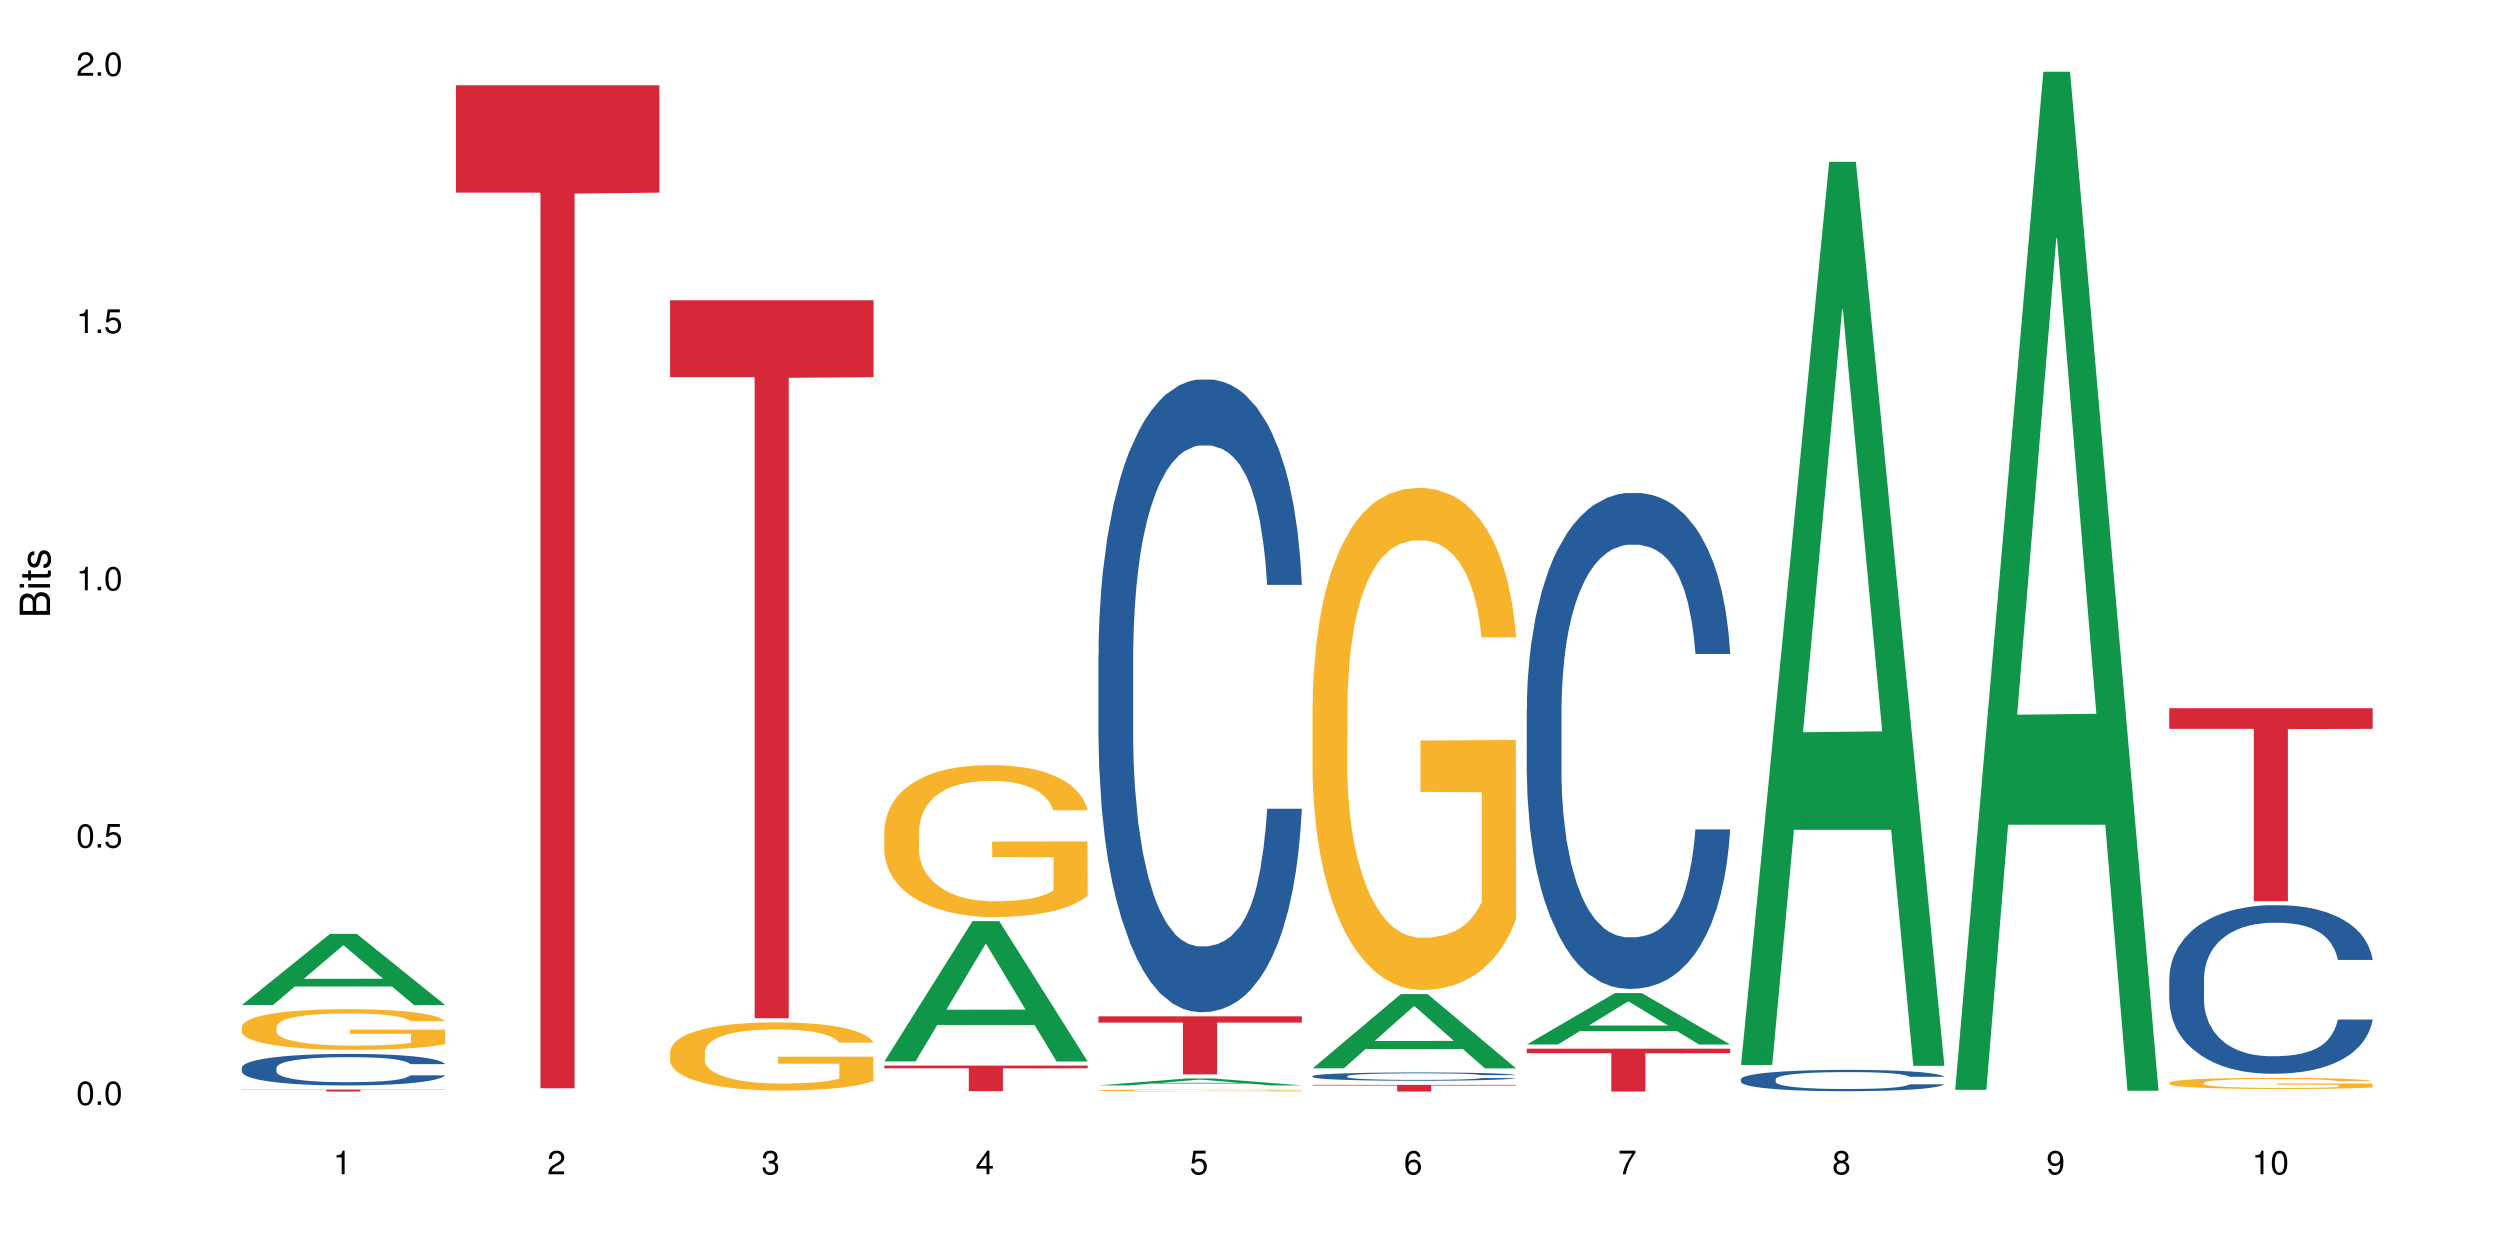 <?xml version="1.0" encoding="UTF-8"?>
<svg xmlns="http://www.w3.org/2000/svg" xmlns:xlink="http://www.w3.org/1999/xlink" width="720pt" height="360pt" viewBox="0 0 720 360" version="1.1">
<defs>
<g>
<symbol overflow="visible" id="glyph0-0">
<path style="stroke:none;" d=""/>
</symbol>
<symbol overflow="visible" id="glyph0-1">
<path style="stroke:none;" d="M 2.641 -6.797 C 2 -6.797 1.422 -6.531 1.078 -6.047 C 0.641 -5.453 0.406 -4.547 0.406 -3.297 C 0.406 -1 1.188 0.219 2.641 0.219 C 4.078 0.219 4.859 -1 4.859 -3.234 C 4.859 -4.562 4.656 -5.438 4.203 -6.047 C 3.844 -6.531 3.281 -6.797 2.641 -6.797 Z M 2.641 -6.047 C 3.547 -6.047 4 -5.125 4 -3.312 C 4 -1.375 3.562 -0.484 2.625 -0.484 C 1.734 -0.484 1.281 -1.422 1.281 -3.281 C 1.281 -5.141 1.734 -6.047 2.641 -6.047 Z M 2.641 -6.047 "/>
</symbol>
<symbol overflow="visible" id="glyph0-2">
<path style="stroke:none;" d="M 1.828 -1 L 0.828 -1 L 0.828 0 L 1.828 0 Z M 1.828 -1 "/>
</symbol>
<symbol overflow="visible" id="glyph0-3">
<path style="stroke:none;" d="M 4.562 -6.797 L 1.062 -6.797 L 0.547 -3.094 L 1.328 -3.094 C 1.719 -3.562 2.047 -3.734 2.578 -3.734 C 3.484 -3.734 4.062 -3.109 4.062 -2.094 C 4.062 -1.125 3.484 -0.531 2.578 -0.531 C 1.828 -0.531 1.375 -0.906 1.188 -1.672 L 0.328 -1.672 C 0.453 -1.109 0.547 -0.844 0.75 -0.594 C 1.125 -0.078 1.828 0.219 2.594 0.219 C 3.969 0.219 4.922 -0.781 4.922 -2.219 C 4.922 -3.562 4.031 -4.484 2.719 -4.484 C 2.25 -4.484 1.859 -4.359 1.469 -4.062 L 1.734 -5.969 L 4.562 -5.969 Z M 4.562 -6.797 "/>
</symbol>
<symbol overflow="visible" id="glyph0-4">
<path style="stroke:none;" d="M 2.484 -4.844 L 2.484 0 L 3.328 0 L 3.328 -6.797 L 2.766 -6.797 C 2.469 -5.75 2.281 -5.609 0.984 -5.453 L 0.984 -4.844 Z M 2.484 -4.844 "/>
</symbol>
<symbol overflow="visible" id="glyph0-5">
<path style="stroke:none;" d="M 4.859 -0.828 L 1.281 -0.828 C 1.359 -1.391 1.672 -1.75 2.5 -2.234 L 3.469 -2.75 C 4.406 -3.266 4.906 -3.969 4.906 -4.812 C 4.906 -5.375 4.672 -5.906 4.266 -6.266 C 3.859 -6.625 3.375 -6.797 2.719 -6.797 C 1.859 -6.797 1.219 -6.5 0.844 -5.922 C 0.609 -5.562 0.5 -5.125 0.484 -4.438 L 1.328 -4.438 C 1.359 -4.906 1.406 -5.188 1.531 -5.406 C 1.75 -5.812 2.188 -6.062 2.703 -6.062 C 3.469 -6.062 4.031 -5.516 4.031 -4.781 C 4.031 -4.25 3.719 -3.797 3.125 -3.438 L 2.234 -2.938 C 0.812 -2.141 0.406 -1.5 0.328 0 L 4.859 0 Z M 4.859 -0.828 "/>
</symbol>
<symbol overflow="visible" id="glyph0-6">
<path style="stroke:none;" d="M 2.125 -3.125 L 2.578 -3.125 C 3.516 -3.125 3.984 -2.703 3.984 -1.891 C 3.984 -1.031 3.469 -0.531 2.578 -0.531 C 1.656 -0.531 1.203 -0.984 1.156 -1.969 L 0.312 -1.969 C 0.344 -1.422 0.438 -1.078 0.609 -0.766 C 0.953 -0.109 1.625 0.219 2.547 0.219 C 3.953 0.219 4.859 -0.609 4.859 -1.906 C 4.859 -2.766 4.516 -3.25 3.703 -3.516 C 4.344 -3.766 4.656 -4.25 4.656 -4.938 C 4.656 -6.109 3.875 -6.797 2.578 -6.797 C 1.203 -6.797 0.484 -6.047 0.453 -4.609 L 1.297 -4.609 C 1.312 -5.016 1.344 -5.25 1.453 -5.453 C 1.641 -5.828 2.062 -6.062 2.594 -6.062 C 3.344 -6.062 3.797 -5.625 3.797 -4.906 C 3.797 -4.422 3.609 -4.141 3.25 -3.984 C 3.016 -3.891 2.719 -3.844 2.125 -3.844 Z M 2.125 -3.125 "/>
</symbol>
<symbol overflow="visible" id="glyph0-7">
<path style="stroke:none;" d="M 3.141 -1.625 L 3.141 0 L 3.984 0 L 3.984 -1.625 L 4.984 -1.625 L 4.984 -2.391 L 3.984 -2.391 L 3.984 -6.797 L 3.359 -6.797 L 0.266 -2.516 L 0.266 -1.625 Z M 3.141 -2.391 L 1 -2.391 L 3.141 -5.359 Z M 3.141 -2.391 "/>
</symbol>
<symbol overflow="visible" id="glyph0-8">
<path style="stroke:none;" d="M 4.781 -5.031 C 4.609 -6.141 3.891 -6.797 2.844 -6.797 C 2.094 -6.797 1.422 -6.438 1.031 -5.828 C 0.609 -5.172 0.406 -4.344 0.406 -3.094 C 0.406 -1.953 0.578 -1.234 0.984 -0.625 C 1.359 -0.078 1.953 0.219 2.703 0.219 C 3.984 0.219 4.922 -0.734 4.922 -2.078 C 4.922 -3.344 4.062 -4.234 2.844 -4.234 C 2.172 -4.234 1.641 -3.969 1.281 -3.469 C 1.281 -5.125 1.828 -6.047 2.797 -6.047 C 3.391 -6.047 3.797 -5.672 3.938 -5.031 Z M 2.734 -3.484 C 3.547 -3.484 4.062 -2.922 4.062 -2 C 4.062 -1.156 3.484 -0.531 2.703 -0.531 C 1.922 -0.531 1.328 -1.188 1.328 -2.047 C 1.328 -2.891 1.906 -3.484 2.734 -3.484 Z M 2.734 -3.484 "/>
</symbol>
<symbol overflow="visible" id="glyph0-9">
<path style="stroke:none;" d="M 4.984 -6.797 L 0.438 -6.797 L 0.438 -5.969 L 4.109 -5.969 C 2.5 -3.656 1.828 -2.234 1.328 0 L 2.219 0 C 2.594 -2.172 3.453 -4.047 4.984 -6.094 Z M 4.984 -6.797 "/>
</symbol>
<symbol overflow="visible" id="glyph0-10">
<path style="stroke:none;" d="M 3.75 -3.578 C 4.453 -4 4.688 -4.344 4.688 -4.984 C 4.688 -6.047 3.844 -6.797 2.641 -6.797 C 1.438 -6.797 0.594 -6.047 0.594 -4.984 C 0.594 -4.359 0.828 -4.016 1.516 -3.578 C 0.734 -3.203 0.359 -2.641 0.359 -1.891 C 0.359 -0.641 1.297 0.219 2.641 0.219 C 3.984 0.219 4.922 -0.641 4.922 -1.875 C 4.922 -2.641 4.531 -3.203 3.75 -3.578 Z M 2.641 -6.047 C 3.359 -6.047 3.812 -5.625 3.812 -4.969 C 3.812 -4.344 3.344 -3.922 2.641 -3.922 C 1.922 -3.922 1.453 -4.344 1.453 -4.984 C 1.453 -5.625 1.922 -6.047 2.641 -6.047 Z M 2.641 -3.203 C 3.484 -3.203 4.062 -2.672 4.062 -1.875 C 4.062 -1.062 3.484 -0.531 2.625 -0.531 C 1.797 -0.531 1.219 -1.078 1.219 -1.875 C 1.219 -2.672 1.797 -3.203 2.641 -3.203 Z M 2.641 -3.203 "/>
</symbol>
<symbol overflow="visible" id="glyph0-11">
<path style="stroke:none;" d="M 0.516 -1.547 C 0.672 -0.438 1.406 0.219 2.438 0.219 C 3.188 0.219 3.859 -0.141 4.266 -0.75 C 4.688 -1.406 4.891 -2.25 4.891 -3.484 C 4.891 -4.625 4.703 -5.359 4.312 -5.953 C 3.938 -6.5 3.344 -6.797 2.594 -6.797 C 1.297 -6.797 0.359 -5.844 0.359 -4.516 C 0.359 -3.25 1.234 -2.344 2.453 -2.344 C 3.094 -2.344 3.562 -2.578 4.016 -3.109 C 4 -1.453 3.469 -0.531 2.5 -0.531 C 1.906 -0.531 1.484 -0.906 1.359 -1.547 Z M 2.578 -6.062 C 3.375 -6.062 3.969 -5.406 3.969 -4.531 C 3.969 -3.688 3.375 -3.094 2.547 -3.094 C 1.734 -3.094 1.234 -3.672 1.234 -4.578 C 1.234 -5.438 1.797 -6.062 2.578 -6.062 Z M 2.578 -6.062 "/>
</symbol>
<symbol overflow="visible" id="glyph1-0">
<path style="stroke:none;" d=""/>
</symbol>
<symbol overflow="visible" id="glyph1-1">
<path style="stroke:none;" d="M 0 -0.953 L 0 -4.891 C 0 -5.719 -0.234 -6.344 -0.734 -6.797 C -1.188 -7.234 -1.812 -7.469 -2.5 -7.469 C -3.547 -7.469 -4.188 -7 -4.625 -5.875 C -4.984 -6.672 -5.641 -7.094 -6.531 -7.094 C -7.156 -7.094 -7.734 -6.859 -8.141 -6.391 C -8.562 -5.938 -8.75 -5.344 -8.75 -4.5 L -8.75 -0.953 Z M -4.984 -2.062 L -7.766 -2.062 L -7.766 -4.219 C -7.766 -4.844 -7.688 -5.203 -7.453 -5.5 C -7.219 -5.812 -6.859 -5.969 -6.375 -5.969 C -5.906 -5.969 -5.531 -5.812 -5.297 -5.5 C -5.062 -5.203 -4.984 -4.844 -4.984 -4.219 Z M -0.984 -2.062 L -4 -2.062 L -4 -4.781 C -4 -5.328 -3.859 -5.688 -3.578 -5.953 C -3.297 -6.219 -2.922 -6.359 -2.484 -6.359 C -2.062 -6.359 -1.688 -6.219 -1.406 -5.953 C -1.109 -5.688 -0.984 -5.328 -0.984 -4.781 Z M -0.984 -2.062 "/>
</symbol>
<symbol overflow="visible" id="glyph1-2">
<path style="stroke:none;" d="M -6.281 -1.797 L -6.281 -0.797 L 0 -0.797 L 0 -1.797 Z M -8.75 -1.797 L -8.75 -0.797 L -7.484 -0.797 L -7.484 -1.797 Z M -8.75 -1.797 "/>
</symbol>
<symbol overflow="visible" id="glyph1-3">
<path style="stroke:none;" d="M -6.281 -3.047 L -6.281 -2.016 L -8.016 -2.016 L -8.016 -1.016 L -6.281 -1.016 L -6.281 -0.172 L -5.469 -0.172 L -5.469 -1.016 L -0.719 -1.016 C -0.078 -1.016 0.281 -1.453 0.281 -2.234 C 0.281 -2.469 0.25 -2.719 0.188 -3.047 L -0.641 -3.047 C -0.609 -2.922 -0.594 -2.766 -0.594 -2.562 C -0.594 -2.141 -0.719 -2.016 -1.156 -2.016 L -5.469 -2.016 L -5.469 -3.047 Z M -6.281 -3.047 "/>
</symbol>
<symbol overflow="visible" id="glyph1-4">
<path style="stroke:none;" d="M -4.531 -5.25 C -5.766 -5.25 -6.469 -4.422 -6.469 -2.969 C -6.469 -1.516 -5.719 -0.562 -4.547 -0.562 C -3.562 -0.562 -3.094 -1.062 -2.734 -2.562 L -2.516 -3.484 C -2.344 -4.188 -2.094 -4.469 -1.625 -4.469 C -1.047 -4.469 -0.641 -3.875 -0.641 -3 C -0.641 -2.453 -0.797 -2 -1.062 -1.75 C -1.25 -1.594 -1.422 -1.531 -1.875 -1.469 L -1.875 -0.406 C -0.422 -0.453 0.281 -1.266 0.281 -2.922 C 0.281 -4.5 -0.5 -5.516 -1.719 -5.516 C -2.656 -5.516 -3.172 -4.984 -3.469 -3.734 L -3.703 -2.766 C -3.891 -1.953 -4.156 -1.609 -4.594 -1.609 C -5.172 -1.609 -5.547 -2.125 -5.547 -2.938 C -5.547 -3.75 -5.203 -4.172 -4.531 -4.203 Z M -4.531 -5.25 "/>
</symbol>
</g>
</defs>
<g id="surface96617">
<rect x="0" y="0" width="720" height="360" style="fill:rgb(100%,100%,100%);fill-opacity:1;stroke:none;"/>
<path style=" stroke:none;fill-rule:nonzero;fill:rgb(6.275%,58.824%,28.235%);fill-opacity:1;" d="M 69.629 289.449 L 69.691 289.43 L 95.047 268.953 L 102.746 268.953 L 128.223 289.469 L 119.273 289.469 L 112.887 284.113 L 84.902 284.113 L 78.645 289.449 L 69.629 289.449 L 87.598 281.898 L 110.32 281.879 L 98.988 272.305 L 98.863 272.285 L 98.738 272.344 L 87.535 281.879 L 87.598 281.898 Z M 69.629 289.449 "/>
<path style=" stroke:none;fill-rule:nonzero;fill:rgb(14.51%,36.078%,60%);fill-opacity:1;" d="M 69.629 307.477 L 69.699 307.469 L 69.699 307.27 L 69.914 306.957 L 70.414 306.559 L 70.914 306.281 L 72.203 305.793 L 73.988 305.32 L 75.848 304.953 L 77.203 304.738 L 78.418 304.574 L 81.207 304.266 L 82.992 304.105 L 84.922 303.965 L 87.281 303.824 L 88.996 303.742 L 92.852 303.609 L 95.711 303.551 L 97.926 303.527 L 102.715 303.527 L 105.574 303.559 L 107.645 303.602 L 109.93 303.668 L 111.859 303.742 L 115.219 303.926 L 118.219 304.156 L 119.578 304.289 L 121.723 304.547 L 123.367 304.797 L 124.508 305.012 L 125.797 305.32 L 126.938 305.691 L 127.797 306.117 L 128.223 306.473 L 118.219 306.473 L 117.719 306.141 L 117.148 305.883 L 116.078 305.543 L 115.004 305.305 L 113.504 305.062 L 112.148 304.906 L 110.289 304.746 L 108.645 304.648 L 106.93 304.574 L 105.285 304.523 L 102.141 304.473 L 98.5 304.473 L 97.141 304.488 L 94.355 304.555 L 92.852 304.613 L 90.711 304.73 L 89.207 304.84 L 87.422 305.004 L 86.207 305.145 L 84.707 305.359 L 83.637 305.551 L 82.422 305.824 L 81.707 306.035 L 81.062 306.266 L 80.492 306.539 L 80.062 306.832 L 79.777 307.137 L 79.633 307.438 L 79.633 308.723 L 79.777 309.023 L 80.133 309.371 L 81.062 309.879 L 82.422 310.316 L 83.992 310.668 L 85.492 310.918 L 86.352 311.031 L 87.492 311.164 L 89.281 311.332 L 91.852 311.496 L 93.352 311.562 L 95.641 311.629 L 97.996 311.664 L 101.141 311.664 L 103.93 311.629 L 105.785 311.59 L 107.715 311.523 L 110.359 311.383 L 112.004 311.25 L 113.434 311.09 L 114.504 310.934 L 115.219 310.801 L 116.293 310.543 L 117.148 310.262 L 117.793 309.969 L 118.219 309.688 L 128.223 309.688 L 127.797 310.02 L 127.152 310.344 L 126.508 310.582 L 125.508 310.875 L 124.367 311.133 L 122.723 311.422 L 121.363 311.613 L 119.578 311.82 L 117.934 311.98 L 116.148 312.121 L 113.504 312.285 L 111.789 312.367 L 109.93 312.445 L 107.715 312.512 L 104.93 312.57 L 101.93 312.602 L 99.141 312.609 L 96.141 312.594 L 93.926 312.559 L 90.996 312.484 L 87.352 312.336 L 84.707 312.18 L 82.633 312.02 L 80.848 311.855 L 78.848 311.629 L 76.273 311.266 L 74.703 310.984 L 73.633 310.75 L 72.418 310.426 L 71.559 310.137 L 70.559 309.672 L 69.844 309.082 L 69.629 308.625 Z M 69.629 307.477 "/>
<path style=" stroke:none;fill-rule:nonzero;fill:rgb(96.863%,70.196%,16.863%);fill-opacity:1;" d="M 69.629 295.66 L 69.699 295.648 L 69.699 295.434 L 69.988 294.953 L 70.703 294.293 L 71.629 293.746 L 72.629 293.32 L 73.273 293.094 L 74.344 292.773 L 75.273 292.539 L 77.633 292.059 L 80.633 291.609 L 82.277 291.418 L 84.137 291.238 L 86.777 291.035 L 87.992 290.961 L 91.711 290.789 L 95.926 290.68 L 100.57 290.648 L 102.715 290.66 L 105.645 290.703 L 109.645 290.82 L 111.934 290.926 L 113.719 291.035 L 115.578 291.172 L 117.863 291.387 L 120.008 291.645 L 121.723 291.898 L 123.438 292.219 L 124.867 292.562 L 126.082 292.934 L 127.152 293.383 L 127.797 293.758 L 128.223 294.133 L 118.293 294.133 L 117.719 293.758 L 117.078 293.469 L 116.004 293.117 L 114.934 292.859 L 113.863 292.656 L 111.859 292.379 L 110.145 292.211 L 108.004 292.059 L 105.93 291.965 L 103.57 291.898 L 102.141 291.879 L 98.355 291.879 L 94.926 291.953 L 92.926 292.039 L 91.496 292.125 L 89.496 292.285 L 88.281 292.41 L 87.566 292.496 L 85.422 292.828 L 83.992 293.129 L 83.207 293.332 L 82.207 293.652 L 81.492 293.941 L 80.707 294.367 L 80.277 294.688 L 79.703 295.414 L 79.633 297.336 L 79.848 297.742 L 80.277 298.18 L 80.848 298.566 L 81.707 298.973 L 82.562 299.281 L 84.062 299.699 L 85.352 299.977 L 86.352 300.156 L 88.281 300.445 L 89.066 300.543 L 90.922 300.734 L 92.852 300.883 L 95.211 301.012 L 96.996 301.074 L 99.855 301.129 L 103.5 301.129 L 107.789 301.066 L 110.504 300.98 L 112.359 300.895 L 113.574 300.82 L 115.078 300.703 L 116.148 300.594 L 117.148 300.477 L 118.363 300.297 L 118.363 297.742 L 100.715 297.73 L 100.715 296.535 L 128.152 296.523 L 128.223 300.703 L 126.723 300.988 L 124.867 301.27 L 123.078 301.48 L 121.223 301.664 L 118.578 301.867 L 116.434 301.992 L 113.148 302.145 L 110.145 302.238 L 107 302.305 L 104.215 302.336 L 100.93 302.348 L 97.996 302.324 L 94.855 302.262 L 92.352 302.176 L 90.066 302.07 L 87.781 301.93 L 84.922 301.707 L 83.062 301.523 L 81.133 301.301 L 79.203 301.031 L 77.488 300.746 L 76.348 300.52 L 75.203 300.262 L 73.988 299.941 L 72.844 299.578 L 71.988 299.25 L 71.203 298.875 L 70.629 298.523 L 70.059 298.043 L 69.773 297.656 L 69.629 297.324 Z M 69.629 295.66 "/>
<path style=" stroke:none;fill-rule:nonzero;fill:rgb(83.922%,15.686%,22.353%);fill-opacity:1;" d="M 69.629 313.789 L 128.223 313.789 L 128.223 313.852 L 103.805 313.852 L 103.805 314.371 L 93.98 314.371 L 93.98 313.852 L 69.629 313.852 Z M 69.629 313.789 "/>
<path style=" stroke:none;fill-rule:nonzero;fill:rgb(83.922%,15.686%,22.353%);fill-opacity:1;" d="M 131.309 24.562 L 189.902 24.562 L 189.902 55.484 L 165.484 55.754 L 165.484 313.414 L 155.656 313.414 L 155.656 56.027 L 155.516 55.484 L 131.309 55.484 Z M 131.309 24.562 "/>
<path style=" stroke:none;fill-rule:nonzero;fill:rgb(96.863%,70.196%,16.863%);fill-opacity:1;" d="M 192.988 302.859 L 193.059 302.84 L 193.059 302.48 L 193.344 301.676 L 194.059 300.562 L 194.988 299.648 L 195.988 298.93 L 196.633 298.555 L 197.703 298.016 L 198.633 297.621 L 200.992 296.812 L 203.992 296.059 L 205.637 295.738 L 207.492 295.434 L 210.137 295.09 L 211.352 294.965 L 215.066 294.68 L 219.285 294.5 L 223.93 294.445 L 226.074 294.465 L 229.004 294.535 L 233.004 294.73 L 235.289 294.91 L 237.078 295.09 L 238.934 295.324 L 241.223 295.684 L 243.367 296.113 L 245.082 296.543 L 246.797 297.082 L 248.223 297.656 L 249.438 298.285 L 250.512 299.039 L 251.152 299.664 L 251.582 300.293 L 241.648 300.293 L 241.078 299.664 L 240.434 299.18 L 239.363 298.59 L 238.293 298.16 L 237.219 297.816 L 235.219 297.352 L 233.504 297.062 L 231.359 296.812 L 229.289 296.652 L 226.93 296.543 L 225.5 296.508 L 221.715 296.508 L 218.285 296.633 L 216.281 296.777 L 214.855 296.922 L 212.852 297.191 L 211.637 297.406 L 210.922 297.547 L 208.781 298.105 L 207.352 298.605 L 206.566 298.949 L 205.562 299.484 L 204.852 299.969 L 204.062 300.688 L 203.637 301.227 L 203.062 302.445 L 202.992 305.676 L 203.207 306.355 L 203.637 307.09 L 204.207 307.738 L 205.062 308.418 L 205.922 308.938 L 207.422 309.637 L 208.707 310.105 L 209.707 310.41 L 211.637 310.895 L 212.426 311.055 L 214.281 311.379 L 216.211 311.629 L 218.57 311.844 L 220.355 311.953 L 223.215 312.043 L 226.859 312.043 L 231.145 311.934 L 233.863 311.789 L 235.719 311.648 L 236.934 311.523 L 238.434 311.324 L 239.508 311.145 L 240.508 310.949 L 241.723 310.645 L 241.723 306.355 L 224.07 306.34 L 224.07 304.328 L 251.512 304.312 L 251.582 311.324 L 250.082 311.809 L 248.223 312.273 L 246.438 312.633 L 244.578 312.938 L 241.938 313.281 L 239.793 313.496 L 236.504 313.746 L 233.504 313.906 L 230.359 314.016 L 227.574 314.07 L 224.285 314.086 L 221.355 314.051 L 218.211 313.945 L 215.711 313.801 L 213.426 313.621 L 211.137 313.387 L 208.281 313.012 L 206.422 312.707 L 204.492 312.328 L 202.562 311.879 L 200.848 311.395 L 199.703 311.02 L 198.562 310.59 L 197.348 310.051 L 196.203 309.441 L 195.348 308.887 L 194.559 308.258 L 193.988 307.664 L 193.418 306.859 L 193.129 306.211 L 192.988 305.656 Z M 192.988 302.859 "/>
<path style=" stroke:none;fill-rule:nonzero;fill:rgb(83.922%,15.686%,22.353%);fill-opacity:1;" d="M 192.988 86.484 L 251.582 86.484 L 251.582 108.621 L 227.164 108.812 L 227.164 293.266 L 217.336 293.266 L 217.336 109.008 L 217.195 108.621 L 192.988 108.621 Z M 192.988 86.484 "/>
<path style=" stroke:none;fill-rule:nonzero;fill:rgb(6.275%,58.824%,28.235%);fill-opacity:1;" d="M 254.668 305.688 L 254.73 305.648 L 280.082 265.293 L 287.781 265.293 L 313.262 305.723 L 304.309 305.723 L 297.926 295.172 L 269.941 295.172 L 263.68 305.688 L 254.668 305.688 L 272.633 290.805 L 295.359 290.766 L 284.027 271.898 L 283.902 271.859 L 283.777 271.973 L 272.57 290.766 L 272.633 290.805 Z M 254.668 305.688 "/>
<path style=" stroke:none;fill-rule:nonzero;fill:rgb(96.863%,70.196%,16.863%);fill-opacity:1;" d="M 254.668 239.098 L 254.738 239.055 L 254.738 238.258 L 255.023 236.457 L 255.738 233.98 L 256.668 231.941 L 257.668 230.344 L 258.312 229.504 L 259.383 228.309 L 260.312 227.43 L 262.672 225.629 L 265.672 223.953 L 267.316 223.23 L 269.172 222.551 L 271.816 221.793 L 273.031 221.512 L 276.746 220.875 L 280.965 220.477 L 285.609 220.355 L 287.75 220.395 L 290.68 220.555 L 294.684 220.992 L 296.969 221.395 L 298.758 221.793 L 300.613 222.312 L 302.902 223.113 L 305.043 224.07 L 306.758 225.031 L 308.473 226.23 L 309.902 227.508 L 311.117 228.906 L 312.191 230.586 L 312.832 231.984 L 313.262 233.383 L 303.328 233.383 L 302.758 231.984 L 302.113 230.906 L 301.043 229.586 L 299.973 228.625 L 298.898 227.867 L 296.898 226.828 L 295.184 226.188 L 293.039 225.629 L 290.969 225.27 L 288.609 225.031 L 287.18 224.949 L 283.395 224.949 L 279.961 225.23 L 277.961 225.551 L 276.531 225.871 L 274.531 226.469 L 273.316 226.949 L 272.602 227.27 L 270.457 228.508 L 269.031 229.625 L 268.242 230.387 L 267.242 231.582 L 266.527 232.664 L 265.742 234.262 L 265.312 235.461 L 264.742 238.176 L 264.672 245.371 L 264.887 246.887 L 265.312 248.527 L 265.887 249.965 L 266.742 251.484 L 267.602 252.645 L 269.102 254.203 L 270.387 255.242 L 271.387 255.918 L 273.316 257 L 274.102 257.359 L 275.961 258.078 L 277.891 258.637 L 280.25 259.117 L 282.035 259.355 L 284.895 259.555 L 288.539 259.555 L 292.824 259.316 L 295.539 258.996 L 297.398 258.676 L 298.613 258.398 L 300.113 257.957 L 301.188 257.559 L 302.188 257.117 L 303.402 256.438 L 303.402 246.887 L 285.75 246.848 L 285.75 242.375 L 313.191 242.332 L 313.262 257.957 L 311.762 259.035 L 309.902 260.074 L 308.117 260.875 L 306.258 261.555 L 303.617 262.312 L 301.473 262.793 L 298.184 263.352 L 295.184 263.711 L 292.039 263.953 L 289.254 264.07 L 285.965 264.113 L 283.035 264.031 L 279.891 263.793 L 277.391 263.473 L 275.105 263.074 L 272.816 262.555 L 269.957 261.715 L 268.102 261.035 L 266.172 260.195 L 264.242 259.195 L 262.527 258.117 L 261.383 257.277 L 260.242 256.32 L 259.027 255.121 L 257.883 253.762 L 257.023 252.523 L 256.238 251.125 L 255.668 249.805 L 255.094 248.008 L 254.809 246.57 L 254.668 245.332 Z M 254.668 239.098 "/>
<path style=" stroke:none;fill-rule:nonzero;fill:rgb(83.922%,15.686%,22.353%);fill-opacity:1;" d="M 254.668 306.902 L 313.262 306.902 L 313.262 307.688 L 288.84 307.695 L 288.84 314.242 L 279.016 314.242 L 279.016 307.703 L 278.875 307.688 L 254.668 307.688 Z M 254.668 306.902 "/>
<path style=" stroke:none;fill-rule:nonzero;fill:rgb(6.275%,58.824%,28.235%);fill-opacity:1;" d="M 316.348 312.586 L 316.41 312.586 L 341.762 310.598 L 349.461 310.598 L 374.941 312.586 L 365.988 312.586 L 359.605 312.066 L 331.621 312.066 L 325.359 312.586 L 316.348 312.586 L 334.312 311.852 L 357.039 311.852 L 345.707 310.922 L 345.582 310.922 L 345.457 310.926 L 334.25 311.852 L 334.312 311.852 Z M 316.348 312.586 "/>
<path style=" stroke:none;fill-rule:nonzero;fill:rgb(14.51%,36.078%,60%);fill-opacity:1;" d="M 316.348 188.602 L 316.418 188.434 L 316.418 184.438 L 316.633 178.109 L 317.133 170.113 L 317.633 164.617 L 318.918 154.789 L 320.703 145.297 L 322.562 137.969 L 323.922 133.637 L 325.137 130.309 L 327.922 124.145 L 329.707 120.98 L 331.637 118.148 L 333.996 115.316 L 335.711 113.652 L 339.57 110.988 L 342.43 109.82 L 344.645 109.32 L 349.43 109.32 L 352.289 109.988 L 354.363 110.82 L 356.648 112.152 L 358.578 113.652 L 361.938 117.316 L 364.938 121.98 L 366.293 124.645 L 368.438 129.809 L 370.082 134.805 L 371.227 139.133 L 372.512 145.297 L 373.656 152.793 L 374.512 161.285 L 374.941 168.449 L 364.938 168.449 L 364.438 161.785 L 363.867 156.621 L 362.793 149.793 L 361.723 144.965 L 360.223 140.133 L 358.863 136.969 L 357.004 133.805 L 355.363 131.805 L 353.648 130.309 L 352.004 129.309 L 348.859 128.309 L 345.215 128.309 L 343.855 128.641 L 341.07 129.973 L 339.57 131.141 L 337.426 133.473 L 335.926 135.637 L 334.141 138.969 L 332.926 141.801 L 331.422 146.129 L 330.352 149.961 L 329.137 155.457 L 328.422 159.621 L 327.777 164.285 L 327.207 169.781 L 326.777 175.609 L 326.492 181.773 L 326.352 187.77 L 326.352 213.586 L 326.492 219.578 L 326.852 226.574 L 327.777 236.734 L 329.137 245.562 L 330.707 252.559 L 332.211 257.555 L 333.066 259.887 L 334.211 262.551 L 335.996 265.883 L 338.57 269.215 L 340.07 270.547 L 342.355 271.879 L 344.715 272.543 L 347.859 272.543 L 350.645 271.879 L 352.504 271.047 L 354.434 269.715 L 357.078 266.883 L 358.719 264.215 L 360.148 261.051 L 361.223 257.887 L 361.938 255.223 L 363.008 250.059 L 363.867 244.398 L 364.508 238.566 L 364.938 232.906 L 374.941 232.906 L 374.512 239.566 L 373.871 246.062 L 373.227 250.891 L 372.227 256.723 L 371.082 261.887 L 369.438 267.715 L 368.082 271.547 L 366.293 275.707 L 364.652 278.875 L 362.863 281.703 L 360.223 285.035 L 358.508 286.703 L 356.648 288.199 L 354.434 289.531 L 351.645 290.699 L 348.645 291.363 L 345.859 291.531 L 342.855 291.199 L 340.641 290.531 L 337.711 289.035 L 334.066 286.035 L 331.422 282.871 L 329.352 279.707 L 327.566 276.375 L 325.562 271.879 L 322.992 264.551 L 321.418 258.887 L 320.348 254.223 L 319.133 247.727 L 318.273 241.898 L 317.273 232.57 L 316.559 220.746 L 316.348 211.586 Z M 316.348 188.602 "/>
<path style=" stroke:none;fill-rule:nonzero;fill:rgb(96.863%,70.196%,16.863%);fill-opacity:1;" d="M 316.348 314.027 L 316.418 314.023 L 316.418 314.016 L 316.703 313.988 L 317.418 313.957 L 318.348 313.926 L 319.348 313.906 L 319.992 313.895 L 321.062 313.875 L 321.992 313.863 L 324.348 313.84 L 327.352 313.816 L 328.992 313.809 L 330.852 313.797 L 333.496 313.789 L 334.711 313.785 L 338.426 313.773 L 342.641 313.77 L 347.289 313.766 L 349.43 313.77 L 352.359 313.77 L 356.363 313.777 L 358.648 313.781 L 360.434 313.789 L 362.293 313.793 L 364.578 313.805 L 366.723 313.82 L 368.438 313.832 L 370.152 313.848 L 371.582 313.867 L 372.797 313.887 L 373.871 313.91 L 374.512 313.926 L 374.941 313.945 L 365.008 313.945 L 364.438 313.926 L 363.793 313.914 L 362.723 313.895 L 361.648 313.883 L 360.578 313.871 L 358.578 313.855 L 356.863 313.848 L 354.719 313.84 L 352.645 313.836 L 350.289 313.832 L 345.07 313.832 L 341.641 313.836 L 339.641 313.84 L 338.211 313.844 L 336.211 313.852 L 334.996 313.859 L 334.281 313.863 L 332.137 313.879 L 330.707 313.895 L 329.922 313.906 L 328.922 313.922 L 328.207 313.938 L 327.422 313.961 L 326.992 313.977 L 326.422 314.012 L 326.352 314.113 L 326.562 314.133 L 326.992 314.156 L 327.566 314.176 L 328.422 314.195 L 329.281 314.211 L 330.781 314.234 L 332.066 314.25 L 333.066 314.258 L 334.996 314.273 L 335.781 314.277 L 337.641 314.289 L 339.57 314.297 L 341.93 314.301 L 343.715 314.305 L 346.574 314.309 L 350.219 314.309 L 354.504 314.305 L 357.219 314.301 L 359.078 314.297 L 360.293 314.293 L 361.793 314.285 L 362.863 314.281 L 363.867 314.273 L 365.078 314.266 L 365.078 314.133 L 347.43 314.133 L 347.43 314.07 L 374.871 314.07 L 374.941 314.285 L 373.441 314.301 L 371.582 314.316 L 369.797 314.324 L 367.938 314.336 L 365.293 314.348 L 363.152 314.352 L 359.863 314.359 L 356.863 314.363 L 353.719 314.367 L 350.93 314.371 L 344.715 314.371 L 341.57 314.367 L 339.07 314.363 L 336.781 314.355 L 334.496 314.348 L 331.637 314.336 L 329.781 314.328 L 325.922 314.305 L 324.207 314.289 L 323.062 314.277 L 321.918 314.262 L 320.703 314.246 L 319.562 314.227 L 318.703 314.211 L 317.918 314.191 L 317.348 314.172 L 316.773 314.148 L 316.488 314.129 L 316.348 314.113 Z M 316.348 314.027 "/>
<path style=" stroke:none;fill-rule:nonzero;fill:rgb(83.922%,15.686%,22.353%);fill-opacity:1;" d="M 316.348 292.711 L 374.941 292.711 L 374.941 294.5 L 350.52 294.516 L 350.52 309.418 L 340.695 309.418 L 340.695 294.531 L 340.555 294.5 L 316.348 294.5 Z M 316.348 292.711 "/>
<path style=" stroke:none;fill-rule:nonzero;fill:rgb(6.275%,58.824%,28.235%);fill-opacity:1;" d="M 378.023 307.672 L 378.086 307.652 L 403.441 286.289 L 411.141 286.289 L 436.621 307.695 L 427.668 307.695 L 421.281 302.105 L 393.301 302.105 L 387.039 307.672 L 378.023 307.672 L 395.992 299.797 L 418.715 299.773 L 407.387 289.785 L 407.262 289.766 L 407.137 289.828 L 395.93 299.773 L 395.992 299.797 Z M 378.023 307.672 "/>
<path style=" stroke:none;fill-rule:nonzero;fill:rgb(14.51%,36.078%,60%);fill-opacity:1;" d="M 378.023 309.91 L 378.098 309.906 L 378.098 309.855 L 378.312 309.773 L 378.812 309.668 L 379.312 309.594 L 380.598 309.469 L 382.383 309.344 L 384.242 309.246 L 385.602 309.191 L 386.812 309.148 L 389.602 309.066 L 391.387 309.027 L 393.316 308.988 L 395.676 308.953 L 397.391 308.93 L 401.25 308.895 L 404.105 308.879 L 406.324 308.875 L 411.109 308.875 L 413.969 308.883 L 416.039 308.895 L 418.328 308.91 L 420.258 308.93 L 423.613 308.977 L 426.617 309.039 L 427.973 309.074 L 430.117 309.141 L 431.762 309.207 L 432.906 309.262 L 434.191 309.344 L 435.336 309.441 L 436.191 309.551 L 436.621 309.645 L 426.617 309.645 L 426.117 309.559 L 425.543 309.492 L 424.473 309.402 L 423.402 309.34 L 421.898 309.277 L 420.543 309.234 L 418.684 309.191 L 417.039 309.168 L 415.324 309.148 L 413.684 309.133 L 410.539 309.121 L 406.895 309.121 L 405.535 309.125 L 402.75 309.145 L 401.25 309.16 L 399.105 309.188 L 397.605 309.219 L 395.816 309.262 L 394.602 309.297 L 393.102 309.355 L 392.031 309.402 L 390.816 309.477 L 390.102 309.531 L 389.457 309.59 L 388.887 309.664 L 388.457 309.738 L 388.172 309.82 L 388.027 309.898 L 388.027 310.234 L 388.172 310.312 L 388.531 310.406 L 389.457 310.539 L 390.816 310.652 L 392.387 310.746 L 393.891 310.809 L 394.746 310.84 L 395.891 310.875 L 397.676 310.918 L 400.25 310.961 L 401.75 310.98 L 404.035 310.996 L 406.395 311.004 L 409.539 311.004 L 412.324 310.996 L 414.184 310.984 L 416.113 310.969 L 418.758 310.93 L 420.398 310.898 L 421.828 310.855 L 422.902 310.812 L 423.613 310.777 L 424.688 310.711 L 425.543 310.637 L 426.188 310.562 L 426.617 310.488 L 436.621 310.488 L 436.191 310.574 L 435.547 310.66 L 434.906 310.723 L 433.906 310.797 L 432.762 310.867 L 431.117 310.941 L 429.762 310.992 L 427.973 311.047 L 426.332 311.09 L 424.543 311.125 L 421.898 311.168 L 420.184 311.191 L 418.328 311.211 L 416.113 311.227 L 413.324 311.242 L 410.324 311.25 L 407.539 311.254 L 404.535 311.25 L 402.32 311.242 L 399.391 311.223 L 395.746 311.184 L 393.102 311.141 L 391.031 311.098 L 389.242 311.055 L 387.242 310.996 L 384.672 310.902 L 383.098 310.828 L 382.027 310.766 L 380.812 310.68 L 379.953 310.605 L 378.953 310.484 L 378.238 310.328 L 378.023 310.211 Z M 378.023 309.91 "/>
<path style=" stroke:none;fill-rule:nonzero;fill:rgb(96.863%,70.196%,16.863%);fill-opacity:1;" d="M 378.023 202.43 L 378.098 202.297 L 378.098 199.656 L 378.383 193.711 L 379.098 185.523 L 380.027 178.789 L 381.027 173.504 L 381.668 170.73 L 382.742 166.77 L 383.672 163.863 L 386.027 157.922 L 389.031 152.371 L 390.672 149.996 L 392.531 147.75 L 395.176 145.242 L 396.391 144.316 L 400.105 142.203 L 404.32 140.883 L 408.965 140.484 L 411.109 140.617 L 414.039 141.145 L 418.043 142.598 L 420.328 143.918 L 422.113 145.242 L 423.973 146.957 L 426.258 149.598 L 428.402 152.77 L 430.117 155.938 L 431.832 159.902 L 433.262 164.129 L 434.477 168.75 L 435.547 174.297 L 436.191 178.922 L 436.621 183.543 L 426.688 183.543 L 426.117 178.922 L 425.473 175.355 L 424.402 170.996 L 423.328 167.824 L 422.258 165.316 L 420.258 161.883 L 418.543 159.77 L 416.398 157.922 L 414.324 156.73 L 411.969 155.938 L 410.539 155.676 L 406.75 155.676 L 403.32 156.598 L 401.32 157.656 L 399.891 158.711 L 397.891 160.695 L 396.676 162.277 L 395.961 163.336 L 393.816 167.43 L 392.387 171.129 L 391.602 173.637 L 390.602 177.598 L 389.887 181.164 L 389.102 186.449 L 388.672 190.41 L 388.102 199.391 L 388.027 223.164 L 388.242 228.184 L 388.672 233.602 L 389.242 238.355 L 390.102 243.375 L 390.961 247.203 L 392.461 252.355 L 393.746 255.789 L 394.746 258.035 L 396.676 261.602 L 397.461 262.789 L 399.32 265.168 L 401.25 267.016 L 403.605 268.602 L 405.395 269.395 L 408.25 270.055 L 411.895 270.055 L 416.184 269.262 L 418.898 268.203 L 420.758 267.148 L 421.973 266.223 L 423.473 264.77 L 424.543 263.449 L 425.543 261.996 L 426.758 259.75 L 426.758 228.184 L 409.109 228.051 L 409.109 213.262 L 436.551 213.129 L 436.621 264.77 L 435.121 268.336 L 433.262 271.77 L 431.477 274.41 L 429.617 276.656 L 426.973 279.168 L 424.828 280.75 L 421.543 282.602 L 418.543 283.789 L 415.398 284.582 L 412.609 284.977 L 409.324 285.109 L 406.395 284.848 L 403.25 284.055 L 400.75 282.996 L 398.461 281.676 L 396.176 279.957 L 393.316 277.184 L 391.461 274.941 L 389.531 272.168 L 387.602 268.863 L 385.887 265.297 L 384.742 262.523 L 383.598 259.355 L 382.383 255.395 L 381.242 250.902 L 380.383 246.809 L 379.598 242.184 L 379.027 237.828 L 378.453 231.883 L 378.168 227.129 L 378.023 223.035 Z M 378.023 202.43 "/>
<path style=" stroke:none;fill-rule:nonzero;fill:rgb(83.922%,15.686%,22.353%);fill-opacity:1;" d="M 378.023 312.434 L 436.621 312.434 L 436.621 312.641 L 412.199 312.641 L 412.199 314.371 L 402.375 314.371 L 402.375 312.645 L 402.23 312.641 L 378.023 312.641 Z M 378.023 312.434 "/>
<path style=" stroke:none;fill-rule:nonzero;fill:rgb(6.275%,58.824%,28.235%);fill-opacity:1;" d="M 439.703 300.812 L 439.766 300.801 L 465.121 286 L 472.82 286 L 498.301 300.828 L 489.348 300.828 L 482.961 296.957 L 454.98 296.957 L 448.719 300.812 L 439.703 300.812 L 457.672 295.355 L 480.395 295.344 L 469.066 288.422 L 468.938 288.41 L 468.812 288.453 L 457.609 295.344 L 457.672 295.355 Z M 439.703 300.812 "/>
<path style=" stroke:none;fill-rule:nonzero;fill:rgb(14.51%,36.078%,60%);fill-opacity:1;" d="M 439.703 204.148 L 439.777 204.016 L 439.777 200.883 L 439.988 195.922 L 440.492 189.656 L 440.992 185.352 L 442.277 177.648 L 444.062 170.207 L 445.922 164.465 L 447.277 161.07 L 448.492 158.457 L 451.281 153.629 L 453.066 151.148 L 454.996 148.93 L 457.355 146.711 L 459.07 145.406 L 462.93 143.316 L 465.785 142.402 L 468 142.012 L 472.789 142.012 L 475.648 142.531 L 477.719 143.188 L 480.008 144.23 L 481.938 145.406 L 485.293 148.277 L 488.297 151.934 L 489.652 154.02 L 491.797 158.066 L 493.441 161.984 L 494.582 165.379 L 495.871 170.207 L 497.012 176.082 L 497.871 182.738 L 498.301 188.352 L 488.297 188.352 L 487.797 183.129 L 487.223 179.086 L 486.152 173.73 L 485.078 169.945 L 483.578 166.16 L 482.223 163.68 L 480.363 161.199 L 478.719 159.633 L 477.004 158.457 L 475.363 157.676 L 472.219 156.891 L 468.574 156.891 L 467.215 157.152 L 464.43 158.199 L 462.93 159.113 L 460.785 160.938 L 459.285 162.637 L 457.496 165.246 L 456.281 167.465 L 454.781 170.859 L 453.711 173.863 L 452.496 178.172 L 451.781 181.434 L 451.137 185.09 L 450.566 189.398 L 450.137 193.965 L 449.852 198.797 L 449.707 203.496 L 449.707 223.73 L 449.852 228.43 L 450.207 233.91 L 451.137 241.875 L 452.496 248.793 L 454.066 254.273 L 455.566 258.191 L 456.426 260.02 L 457.57 262.109 L 459.355 264.719 L 461.926 267.328 L 463.43 268.375 L 465.715 269.418 L 468.074 269.941 L 471.219 269.941 L 474.004 269.418 L 475.863 268.766 L 477.793 267.719 L 480.434 265.5 L 482.078 263.414 L 483.508 260.934 L 484.578 258.453 L 485.293 256.363 L 486.367 252.316 L 487.223 247.879 L 487.867 243.309 L 488.297 238.871 L 498.301 238.871 L 497.871 244.094 L 497.227 249.184 L 496.586 252.969 L 495.586 257.539 L 494.441 261.586 L 492.797 266.152 L 491.441 269.156 L 489.652 272.422 L 488.008 274.898 L 486.223 277.121 L 483.578 279.73 L 481.863 281.035 L 480.008 282.211 L 477.793 283.254 L 475.004 284.168 L 472.004 284.691 L 469.215 284.82 L 466.215 284.559 L 464 284.039 L 461.07 282.863 L 457.426 280.512 L 454.781 278.035 L 452.711 275.555 L 450.922 272.941 L 448.922 269.418 L 446.352 263.676 L 444.777 259.234 L 443.707 255.582 L 442.492 250.488 L 441.633 245.922 L 440.633 238.609 L 439.918 229.344 L 439.703 222.164 Z M 439.703 204.148 "/>
<path style=" stroke:none;fill-rule:nonzero;fill:rgb(83.922%,15.686%,22.353%);fill-opacity:1;" d="M 439.703 302.008 L 498.301 302.008 L 498.301 303.328 L 473.879 303.34 L 473.879 314.352 L 464.055 314.352 L 464.055 303.352 L 463.91 303.328 L 439.703 303.328 Z M 439.703 302.008 "/>
<path style=" stroke:none;fill-rule:nonzero;fill:rgb(6.275%,58.824%,28.235%);fill-opacity:1;" d="M 501.383 306.707 L 501.445 306.461 L 526.801 46.598 L 534.5 46.598 L 559.98 306.949 L 551.027 306.949 L 544.641 238.988 L 516.66 238.988 L 510.398 306.707 L 501.383 306.707 L 519.352 210.875 L 542.074 210.633 L 530.742 89.133 L 530.617 88.891 L 530.492 89.621 L 519.289 210.633 L 519.352 210.875 Z M 501.383 306.707 "/>
<path style=" stroke:none;fill-rule:nonzero;fill:rgb(14.51%,36.078%,60%);fill-opacity:1;" d="M 501.383 310.801 L 501.453 310.793 L 501.453 310.66 L 501.668 310.445 L 502.168 310.176 L 502.668 309.992 L 503.957 309.66 L 505.742 309.34 L 507.602 309.094 L 508.957 308.949 L 510.172 308.836 L 512.961 308.629 L 514.746 308.523 L 516.676 308.426 L 519.035 308.332 L 520.75 308.273 L 524.605 308.188 L 527.465 308.145 L 529.68 308.129 L 534.469 308.129 L 537.328 308.152 L 539.398 308.18 L 541.688 308.227 L 543.613 308.273 L 546.973 308.398 L 549.977 308.555 L 551.332 308.645 L 553.477 308.82 L 555.121 308.988 L 556.262 309.133 L 557.551 309.34 L 558.691 309.594 L 559.551 309.879 L 559.98 310.121 L 549.977 310.121 L 549.473 309.898 L 548.902 309.723 L 547.832 309.492 L 546.758 309.328 L 545.258 309.168 L 543.902 309.062 L 542.043 308.953 L 540.398 308.887 L 538.684 308.836 L 537.039 308.801 L 533.898 308.77 L 530.254 308.77 L 528.895 308.781 L 526.109 308.824 L 524.605 308.863 L 522.465 308.941 L 520.961 309.016 L 519.176 309.129 L 517.961 309.223 L 516.461 309.371 L 515.391 309.5 L 514.176 309.684 L 513.461 309.824 L 512.816 309.98 L 512.246 310.164 L 511.816 310.363 L 511.531 310.57 L 511.387 310.773 L 511.387 311.641 L 511.531 311.844 L 511.887 312.078 L 512.816 312.422 L 514.176 312.719 L 515.746 312.953 L 517.246 313.121 L 518.105 313.199 L 519.246 313.289 L 521.035 313.402 L 523.605 313.516 L 525.105 313.559 L 527.395 313.605 L 529.754 313.629 L 532.895 313.629 L 535.684 313.605 L 537.543 313.578 L 539.469 313.531 L 542.113 313.438 L 543.758 313.348 L 545.188 313.242 L 546.258 313.133 L 546.973 313.043 L 548.047 312.871 L 548.902 312.68 L 549.547 312.484 L 549.977 312.293 L 559.98 312.293 L 559.551 312.516 L 558.906 312.734 L 558.266 312.898 L 557.262 313.094 L 556.121 313.27 L 554.477 313.465 L 553.117 313.594 L 551.332 313.734 L 549.688 313.84 L 547.902 313.938 L 545.258 314.047 L 543.543 314.105 L 541.688 314.156 L 539.469 314.199 L 536.684 314.238 L 533.684 314.262 L 530.895 314.266 L 527.895 314.258 L 525.68 314.234 L 522.75 314.184 L 519.105 314.082 L 516.461 313.977 L 514.391 313.867 L 512.602 313.758 L 510.602 313.605 L 508.027 313.359 L 506.457 313.168 L 505.387 313.012 L 504.172 312.793 L 503.312 312.594 L 502.312 312.281 L 501.598 311.883 L 501.383 311.574 Z M 501.383 310.801 "/>
<path style=" stroke:none;fill-rule:nonzero;fill:rgb(6.275%,58.824%,28.235%);fill-opacity:1;" d="M 563.062 313.863 L 563.125 313.586 L 588.48 20.664 L 596.18 20.664 L 621.656 314.137 L 612.707 314.137 L 606.32 237.531 L 578.336 237.531 L 572.078 313.863 L 563.062 313.863 L 581.031 205.84 L 603.754 205.566 L 592.422 68.609 L 592.297 68.336 L 592.172 69.16 L 580.965 205.566 L 581.031 205.84 Z M 563.062 313.863 "/>
<path style=" stroke:none;fill-rule:nonzero;fill:rgb(14.51%,36.078%,60%);fill-opacity:1;" d="M 624.742 281.824 L 624.812 281.781 L 624.812 280.715 L 625.027 279.027 L 625.527 276.898 L 626.027 275.434 L 627.312 272.816 L 629.102 270.289 L 630.957 268.336 L 632.316 267.184 L 633.531 266.297 L 636.316 264.652 L 638.105 263.812 L 640.035 263.059 L 642.391 262.301 L 644.105 261.859 L 647.965 261.148 L 650.824 260.84 L 653.039 260.707 L 657.828 260.707 L 660.684 260.883 L 662.758 261.105 L 665.043 261.461 L 666.973 261.859 L 670.332 262.836 L 673.332 264.078 L 674.691 264.789 L 676.836 266.164 L 678.477 267.492 L 679.621 268.648 L 680.906 270.289 L 682.051 272.285 L 682.91 274.547 L 683.336 276.457 L 673.332 276.457 L 672.832 274.68 L 672.262 273.305 L 671.188 271.488 L 670.117 270.199 L 668.617 268.914 L 667.258 268.07 L 665.402 267.227 L 663.758 266.695 L 662.043 266.297 L 660.398 266.031 L 657.254 265.762 L 653.609 265.762 L 652.254 265.852 L 649.465 266.207 L 647.965 266.516 L 645.82 267.137 L 644.32 267.715 L 642.535 268.602 L 641.32 269.355 L 639.82 270.512 L 638.746 271.531 L 637.531 272.996 L 636.816 274.105 L 636.176 275.348 L 635.602 276.812 L 635.176 278.363 L 634.891 280.004 L 634.746 281.602 L 634.746 288.48 L 634.891 290.078 L 635.246 291.941 L 636.176 294.645 L 637.531 296.996 L 639.105 298.859 L 640.605 300.191 L 641.465 300.812 L 642.605 301.523 L 644.395 302.41 L 646.965 303.297 L 648.465 303.652 L 650.754 304.008 L 653.109 304.184 L 656.254 304.184 L 659.043 304.008 L 660.898 303.785 L 662.828 303.43 L 665.473 302.676 L 667.117 301.965 L 668.547 301.125 L 669.617 300.281 L 670.332 299.57 L 671.402 298.195 L 672.262 296.688 L 672.902 295.133 L 673.332 293.625 L 683.336 293.625 L 682.91 295.402 L 682.266 297.129 L 681.621 298.418 L 680.621 299.969 L 679.477 301.344 L 677.836 302.898 L 676.477 303.918 L 674.691 305.027 L 673.047 305.871 L 671.262 306.625 L 668.617 307.512 L 666.902 307.957 L 665.043 308.355 L 662.828 308.711 L 660.043 309.02 L 657.039 309.199 L 654.254 309.242 L 651.254 309.152 L 649.039 308.977 L 646.109 308.578 L 642.465 307.777 L 639.82 306.938 L 637.746 306.094 L 635.961 305.207 L 633.961 304.008 L 631.387 302.055 L 629.816 300.547 L 628.742 299.305 L 627.527 297.574 L 626.672 296.023 L 625.672 293.535 L 624.957 290.387 L 624.742 287.945 Z M 624.742 281.824 "/>
<path style=" stroke:none;fill-rule:nonzero;fill:rgb(96.863%,70.196%,16.863%);fill-opacity:1;" d="M 624.742 311.801 L 624.812 311.801 L 624.812 311.742 L 625.098 311.609 L 625.812 311.426 L 626.742 311.277 L 627.742 311.16 L 628.387 311.098 L 629.457 311.008 L 630.387 310.945 L 632.746 310.812 L 635.746 310.688 L 637.391 310.633 L 639.246 310.586 L 641.891 310.527 L 643.105 310.508 L 646.82 310.461 L 651.039 310.43 L 655.684 310.422 L 657.828 310.426 L 660.758 310.438 L 664.758 310.469 L 667.043 310.5 L 668.832 310.527 L 670.688 310.566 L 672.977 310.625 L 675.121 310.695 L 676.836 310.766 L 678.551 310.855 L 679.98 310.949 L 681.191 311.051 L 682.266 311.176 L 682.91 311.277 L 683.336 311.383 L 673.406 311.383 L 672.832 311.277 L 672.191 311.199 L 671.117 311.102 L 670.047 311.031 L 668.973 310.977 L 666.973 310.898 L 665.258 310.852 L 663.113 310.812 L 661.043 310.785 L 658.684 310.766 L 657.254 310.762 L 653.469 310.762 L 650.039 310.781 L 648.035 310.805 L 646.609 310.828 L 644.605 310.871 L 643.391 310.906 L 642.676 310.93 L 640.535 311.023 L 639.105 311.105 L 638.32 311.16 L 637.316 311.25 L 636.605 311.328 L 635.816 311.445 L 635.391 311.535 L 634.816 311.734 L 634.746 312.266 L 634.961 312.375 L 635.391 312.496 L 635.961 312.602 L 636.816 312.715 L 637.676 312.801 L 639.176 312.914 L 640.461 312.992 L 641.465 313.043 L 643.391 313.121 L 644.18 313.148 L 646.035 313.199 L 647.965 313.242 L 650.324 313.277 L 652.109 313.293 L 654.969 313.309 L 658.613 313.309 L 662.898 313.293 L 665.617 313.27 L 667.473 313.246 L 668.688 313.223 L 670.188 313.191 L 671.262 313.164 L 672.262 313.129 L 673.477 313.078 L 673.477 312.375 L 655.824 312.375 L 655.824 312.043 L 683.266 312.043 L 683.336 313.191 L 681.836 313.27 L 679.98 313.348 L 678.191 313.406 L 676.336 313.457 L 673.691 313.512 L 671.547 313.547 L 668.258 313.59 L 665.258 313.617 L 662.113 313.633 L 659.328 313.641 L 656.039 313.645 L 653.109 313.641 L 649.965 313.621 L 647.465 313.598 L 645.18 313.566 L 642.891 313.531 L 640.035 313.469 L 638.176 313.418 L 636.246 313.355 L 634.316 313.281 L 632.602 313.203 L 631.457 313.141 L 630.316 313.07 L 629.102 312.984 L 627.957 312.883 L 627.102 312.793 L 626.312 312.688 L 625.742 312.59 L 625.172 312.457 L 624.883 312.352 L 624.742 312.262 Z M 624.742 311.801 "/>
<path style=" stroke:none;fill-rule:nonzero;fill:rgb(83.922%,15.686%,22.353%);fill-opacity:1;" d="M 624.742 203.969 L 683.336 203.969 L 683.336 209.914 L 658.918 209.969 L 658.918 259.527 L 649.09 259.527 L 649.09 210.02 L 648.949 209.914 L 624.742 209.914 Z M 624.742 203.969 "/>
<g style="fill:rgb(0%,0%,0%);fill-opacity:1;">
  <use xlink:href="#glyph0-1" x="21.957" y="318.198"/>
  <use xlink:href="#glyph0-2" x="27.291" y="318.198"/>
  <use xlink:href="#glyph0-1" x="29.958" y="318.198"/>
</g>
<g style="fill:rgb(0%,0%,0%);fill-opacity:1;">
  <use xlink:href="#glyph0-1" x="21.957" y="244.101"/>
  <use xlink:href="#glyph0-2" x="27.291" y="244.101"/>
  <use xlink:href="#glyph0-3" x="29.958" y="244.101"/>
</g>
<g style="fill:rgb(0%,0%,0%);fill-opacity:1;">
  <use xlink:href="#glyph0-4" x="21.957" y="170.007"/>
  <use xlink:href="#glyph0-2" x="27.291" y="170.007"/>
  <use xlink:href="#glyph0-1" x="29.958" y="170.007"/>
</g>
<g style="fill:rgb(0%,0%,0%);fill-opacity:1;">
  <use xlink:href="#glyph0-4" x="21.957" y="95.913"/>
  <use xlink:href="#glyph0-2" x="27.291" y="95.913"/>
  <use xlink:href="#glyph0-3" x="29.958" y="95.913"/>
</g>
<g style="fill:rgb(0%,0%,0%);fill-opacity:1;">
  <use xlink:href="#glyph0-5" x="21.957" y="21.815"/>
  <use xlink:href="#glyph0-2" x="27.291" y="21.815"/>
  <use xlink:href="#glyph0-1" x="29.958" y="21.815"/>
</g>
<g style="fill:rgb(0%,0%,0%);fill-opacity:1;">
  <use xlink:href="#glyph0-4" x="95.926" y="338.19"/>
</g>
<g style="fill:rgb(0%,0%,0%);fill-opacity:1;">
  <use xlink:href="#glyph0-5" x="157.605" y="338.19"/>
</g>
<g style="fill:rgb(0%,0%,0%);fill-opacity:1;">
  <use xlink:href="#glyph0-6" x="219.285" y="338.19"/>
</g>
<g style="fill:rgb(0%,0%,0%);fill-opacity:1;">
  <use xlink:href="#glyph0-7" x="280.965" y="338.19"/>
</g>
<g style="fill:rgb(0%,0%,0%);fill-opacity:1;">
  <use xlink:href="#glyph0-3" x="342.645" y="338.19"/>
</g>
<g style="fill:rgb(0%,0%,0%);fill-opacity:1;">
  <use xlink:href="#glyph0-8" x="404.324" y="338.19"/>
</g>
<g style="fill:rgb(0%,0%,0%);fill-opacity:1;">
  <use xlink:href="#glyph0-9" x="466" y="338.19"/>
</g>
<g style="fill:rgb(0%,0%,0%);fill-opacity:1;">
  <use xlink:href="#glyph0-10" x="527.68" y="338.19"/>
</g>
<g style="fill:rgb(0%,0%,0%);fill-opacity:1;">
  <use xlink:href="#glyph0-11" x="589.359" y="338.19"/>
</g>
<g style="fill:rgb(0%,0%,0%);fill-opacity:1;">
  <use xlink:href="#glyph0-4" x="648.539" y="338.19"/>
  <use xlink:href="#glyph0-1" x="653.873" y="338.19"/>
</g>
<g style="fill:rgb(0%,0%,0%);fill-opacity:1;">
  <use xlink:href="#glyph1-1" x="14.412" y="178.016"/>
  <use xlink:href="#glyph1-2" x="14.412" y="170.012"/>
  <use xlink:href="#glyph1-3" x="14.412" y="167.348"/>
  <use xlink:href="#glyph1-4" x="14.412" y="164.012"/>
</g>
</g>
</svg>
